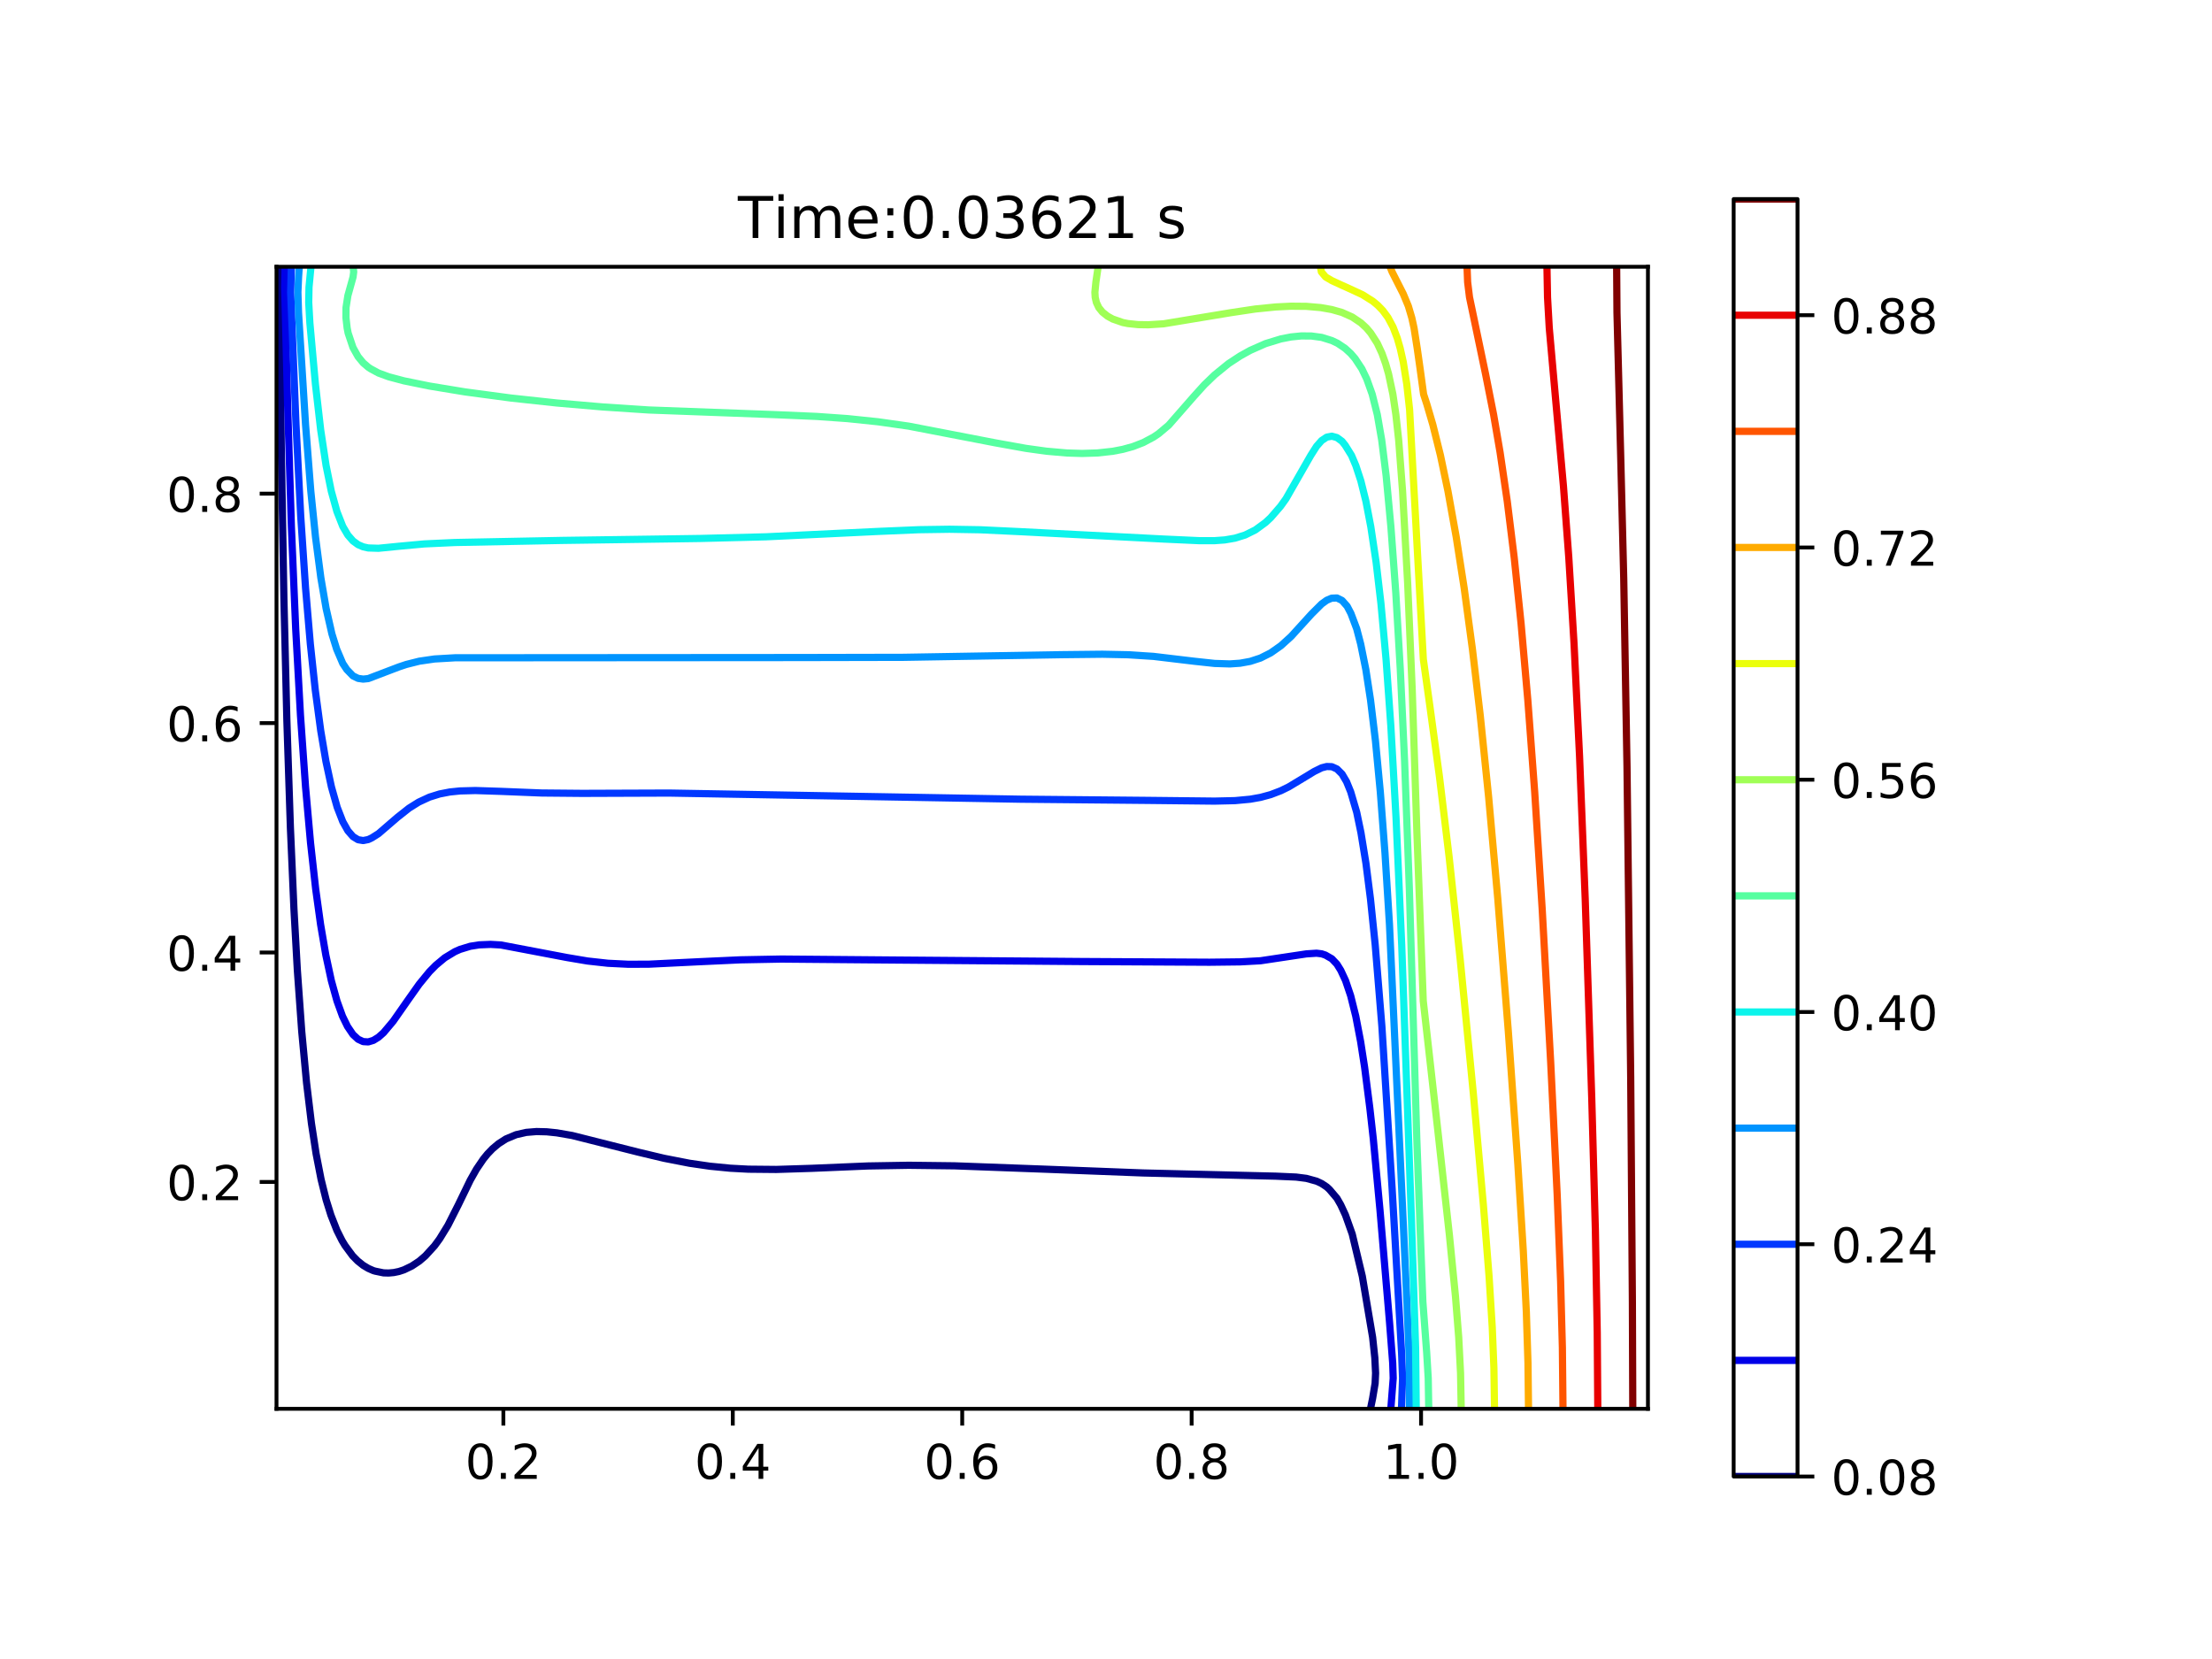 <?xml version="1.0" encoding="utf-8" standalone="no"?>
<!DOCTYPE svg PUBLIC "-//W3C//DTD SVG 1.1//EN"
  "http://www.w3.org/Graphics/SVG/1.1/DTD/svg11.dtd">
<!-- Created with matplotlib (http://matplotlib.org/) -->
<svg height="345.6pt" version="1.1" viewBox="0 0 460.8 345.6" width="460.8pt" xmlns="http://www.w3.org/2000/svg" xmlns:xlink="http://www.w3.org/1999/xlink">
 <defs>
  <style type="text/css">
*{stroke-linecap:butt;stroke-linejoin:round;}
  </style>
 </defs>
 <g id="figure_1">
  <g id="patch_1">
   <path d="M 0 345.6 
L 460.8 345.6 
L 460.8 0 
L 0 0 
z
" style="fill:#ffffff;"/>
  </g>
  <g id="axes_1">
   <g id="patch_2">
    <path d="M 57.6 293.479 
L 343.296 293.479 
L 343.296 55.577 
L 57.6 55.577 
z
" style="fill:#ffffff;"/>
   </g>
   <g id="matplotlib.axis_1">
    <g id="xtick_1">
     <g id="line2d_1">
      <defs>
       <path d="M 0 0 
L 0 3.5 
" id="m4f4661c775" style="stroke:#000000;stroke-width:0.8;"/>
      </defs>
      <g>
       <use style="stroke:#000000;stroke-width:0.8;" x="104.862" xlink:href="#m4f4661c775" y="293.479"/>
      </g>
     </g>
     <g id="text_1">
      <!-- 0.2 -->
      <defs>
       <path d="M 31.781 66.406 
Q 24.172 66.406 20.328 58.906 
Q 16.5 51.422 16.5 36.375 
Q 16.5 21.391 20.328 13.891 
Q 24.172 6.391 31.781 6.391 
Q 39.453 6.391 43.281 13.891 
Q 47.125 21.391 47.125 36.375 
Q 47.125 51.422 43.281 58.906 
Q 39.453 66.406 31.781 66.406 
z
M 31.781 74.219 
Q 44.047 74.219 50.516 64.516 
Q 56.984 54.828 56.984 36.375 
Q 56.984 17.969 50.516 8.266 
Q 44.047 -1.422 31.781 -1.422 
Q 19.531 -1.422 13.062 8.266 
Q 6.594 17.969 6.594 36.375 
Q 6.594 54.828 13.062 64.516 
Q 19.531 74.219 31.781 74.219 
z
" id="DejaVuSans-30"/>
       <path d="M 10.688 12.406 
L 21 12.406 
L 21 0 
L 10.688 0 
z
" id="DejaVuSans-2e"/>
       <path d="M 19.188 8.297 
L 53.609 8.297 
L 53.609 0 
L 7.328 0 
L 7.328 8.297 
Q 12.938 14.109 22.625 23.891 
Q 32.328 33.688 34.812 36.531 
Q 39.547 41.844 41.422 45.531 
Q 43.312 49.219 43.312 52.781 
Q 43.312 58.594 39.234 62.25 
Q 35.156 65.922 28.609 65.922 
Q 23.969 65.922 18.812 64.312 
Q 13.672 62.703 7.812 59.422 
L 7.812 69.391 
Q 13.766 71.781 18.938 73 
Q 24.125 74.219 28.422 74.219 
Q 39.75 74.219 46.484 68.547 
Q 53.219 62.891 53.219 53.422 
Q 53.219 48.922 51.531 44.891 
Q 49.859 40.875 45.406 35.406 
Q 44.188 33.984 37.641 27.219 
Q 31.109 20.453 19.188 8.297 
z
" id="DejaVuSans-32"/>
      </defs>
      <g transform="translate(96.91 308.078)scale(0.1 -0.1)">
       <use xlink:href="#DejaVuSans-30"/>
       <use x="63.623" xlink:href="#DejaVuSans-2e"/>
       <use x="95.41" xlink:href="#DejaVuSans-32"/>
      </g>
     </g>
    </g>
    <g id="xtick_2">
     <g id="line2d_2">
      <g>
       <use style="stroke:#000000;stroke-width:0.8;" x="152.655" xlink:href="#m4f4661c775" y="293.479"/>
      </g>
     </g>
     <g id="text_2">
      <!-- 0.4 -->
      <defs>
       <path d="M 37.797 64.312 
L 12.891 25.391 
L 37.797 25.391 
z
M 35.203 72.906 
L 47.609 72.906 
L 47.609 25.391 
L 58.016 25.391 
L 58.016 17.188 
L 47.609 17.188 
L 47.609 0 
L 37.797 0 
L 37.797 17.188 
L 4.891 17.188 
L 4.891 26.703 
z
" id="DejaVuSans-34"/>
      </defs>
      <g transform="translate(144.703 308.078)scale(0.1 -0.1)">
       <use xlink:href="#DejaVuSans-30"/>
       <use x="63.623" xlink:href="#DejaVuSans-2e"/>
       <use x="95.41" xlink:href="#DejaVuSans-34"/>
      </g>
     </g>
    </g>
    <g id="xtick_3">
     <g id="line2d_3">
      <g>
       <use style="stroke:#000000;stroke-width:0.8;" x="200.448" xlink:href="#m4f4661c775" y="293.479"/>
      </g>
     </g>
     <g id="text_3">
      <!-- 0.6 -->
      <defs>
       <path d="M 33.016 40.375 
Q 26.375 40.375 22.484 35.828 
Q 18.609 31.297 18.609 23.391 
Q 18.609 15.531 22.484 10.953 
Q 26.375 6.391 33.016 6.391 
Q 39.656 6.391 43.531 10.953 
Q 47.406 15.531 47.406 23.391 
Q 47.406 31.297 43.531 35.828 
Q 39.656 40.375 33.016 40.375 
z
M 52.594 71.297 
L 52.594 62.312 
Q 48.875 64.062 45.094 64.984 
Q 41.312 65.922 37.594 65.922 
Q 27.828 65.922 22.672 59.328 
Q 17.531 52.734 16.797 39.406 
Q 19.672 43.656 24.016 45.922 
Q 28.375 48.188 33.594 48.188 
Q 44.578 48.188 50.953 41.516 
Q 57.328 34.859 57.328 23.391 
Q 57.328 12.156 50.688 5.359 
Q 44.047 -1.422 33.016 -1.422 
Q 20.359 -1.422 13.672 8.266 
Q 6.984 17.969 6.984 36.375 
Q 6.984 53.656 15.188 63.938 
Q 23.391 74.219 37.203 74.219 
Q 40.922 74.219 44.703 73.484 
Q 48.484 72.75 52.594 71.297 
z
" id="DejaVuSans-36"/>
      </defs>
      <g transform="translate(192.496 308.078)scale(0.1 -0.1)">
       <use xlink:href="#DejaVuSans-30"/>
       <use x="63.623" xlink:href="#DejaVuSans-2e"/>
       <use x="95.41" xlink:href="#DejaVuSans-36"/>
      </g>
     </g>
    </g>
    <g id="xtick_4">
     <g id="line2d_4">
      <g>
       <use style="stroke:#000000;stroke-width:0.8;" x="248.241" xlink:href="#m4f4661c775" y="293.479"/>
      </g>
     </g>
     <g id="text_4">
      <!-- 0.8 -->
      <defs>
       <path d="M 31.781 34.625 
Q 24.75 34.625 20.719 30.859 
Q 16.703 27.094 16.703 20.516 
Q 16.703 13.922 20.719 10.156 
Q 24.75 6.391 31.781 6.391 
Q 38.812 6.391 42.859 10.172 
Q 46.922 13.969 46.922 20.516 
Q 46.922 27.094 42.891 30.859 
Q 38.875 34.625 31.781 34.625 
z
M 21.922 38.812 
Q 15.578 40.375 12.031 44.719 
Q 8.5 49.078 8.5 55.328 
Q 8.5 64.062 14.719 69.141 
Q 20.953 74.219 31.781 74.219 
Q 42.672 74.219 48.875 69.141 
Q 55.078 64.062 55.078 55.328 
Q 55.078 49.078 51.531 44.719 
Q 48 40.375 41.703 38.812 
Q 48.828 37.156 52.797 32.312 
Q 56.781 27.484 56.781 20.516 
Q 56.781 9.906 50.312 4.234 
Q 43.844 -1.422 31.781 -1.422 
Q 19.734 -1.422 13.25 4.234 
Q 6.781 9.906 6.781 20.516 
Q 6.781 27.484 10.781 32.312 
Q 14.797 37.156 21.922 38.812 
z
M 18.312 54.391 
Q 18.312 48.734 21.844 45.562 
Q 25.391 42.391 31.781 42.391 
Q 38.141 42.391 41.719 45.562 
Q 45.312 48.734 45.312 54.391 
Q 45.312 60.062 41.719 63.234 
Q 38.141 66.406 31.781 66.406 
Q 25.391 66.406 21.844 63.234 
Q 18.312 60.062 18.312 54.391 
z
" id="DejaVuSans-38"/>
      </defs>
      <g transform="translate(240.289 308.078)scale(0.1 -0.1)">
       <use xlink:href="#DejaVuSans-30"/>
       <use x="63.623" xlink:href="#DejaVuSans-2e"/>
       <use x="95.41" xlink:href="#DejaVuSans-38"/>
      </g>
     </g>
    </g>
    <g id="xtick_5">
     <g id="line2d_5">
      <g>
       <use style="stroke:#000000;stroke-width:0.8;" x="296.034" xlink:href="#m4f4661c775" y="293.479"/>
      </g>
     </g>
     <g id="text_5">
      <!-- 1.0 -->
      <defs>
       <path d="M 12.406 8.297 
L 28.516 8.297 
L 28.516 63.922 
L 10.984 60.406 
L 10.984 69.391 
L 28.422 72.906 
L 38.281 72.906 
L 38.281 8.297 
L 54.391 8.297 
L 54.391 0 
L 12.406 0 
z
" id="DejaVuSans-31"/>
      </defs>
      <g transform="translate(288.082 308.078)scale(0.1 -0.1)">
       <use xlink:href="#DejaVuSans-31"/>
       <use x="63.623" xlink:href="#DejaVuSans-2e"/>
       <use x="95.41" xlink:href="#DejaVuSans-30"/>
      </g>
     </g>
    </g>
   </g>
   <g id="matplotlib.axis_2">
    <g id="ytick_1">
     <g id="line2d_6">
      <defs>
       <path d="M 0 0 
L -3.5 0 
" id="m928db660c6" style="stroke:#000000;stroke-width:0.8;"/>
      </defs>
      <g>
       <use style="stroke:#000000;stroke-width:0.8;" x="57.6" xlink:href="#m928db660c6" y="246.218"/>
      </g>
     </g>
     <g id="text_6">
      <!-- 0.2 -->
      <g transform="translate(34.697 250.017)scale(0.1 -0.1)">
       <use xlink:href="#DejaVuSans-30"/>
       <use x="63.623" xlink:href="#DejaVuSans-2e"/>
       <use x="95.41" xlink:href="#DejaVuSans-32"/>
      </g>
     </g>
    </g>
    <g id="ytick_2">
     <g id="line2d_7">
      <g>
       <use style="stroke:#000000;stroke-width:0.8;" x="57.6" xlink:href="#m928db660c6" y="198.425"/>
      </g>
     </g>
     <g id="text_7">
      <!-- 0.4 -->
      <g transform="translate(34.697 202.224)scale(0.1 -0.1)">
       <use xlink:href="#DejaVuSans-30"/>
       <use x="63.623" xlink:href="#DejaVuSans-2e"/>
       <use x="95.41" xlink:href="#DejaVuSans-34"/>
      </g>
     </g>
    </g>
    <g id="ytick_3">
     <g id="line2d_8">
      <g>
       <use style="stroke:#000000;stroke-width:0.8;" x="57.6" xlink:href="#m928db660c6" y="150.631"/>
      </g>
     </g>
     <g id="text_8">
      <!-- 0.6 -->
      <g transform="translate(34.697 154.431)scale(0.1 -0.1)">
       <use xlink:href="#DejaVuSans-30"/>
       <use x="63.623" xlink:href="#DejaVuSans-2e"/>
       <use x="95.41" xlink:href="#DejaVuSans-36"/>
      </g>
     </g>
    </g>
    <g id="ytick_4">
     <g id="line2d_9">
      <g>
       <use style="stroke:#000000;stroke-width:0.8;" x="57.6" xlink:href="#m928db660c6" y="102.838"/>
      </g>
     </g>
     <g id="text_9">
      <!-- 0.8 -->
      <g transform="translate(34.697 106.638)scale(0.1 -0.1)">
       <use xlink:href="#DejaVuSans-30"/>
       <use x="63.623" xlink:href="#DejaVuSans-2e"/>
       <use x="95.41" xlink:href="#DejaVuSans-38"/>
      </g>
     </g>
    </g>
   </g>
   <g id="LineCollection_1">
    <path clip-path="url(#pcc473fa679)" d="M 285.495 293.479 
L 285.944 291.286 
L 286.462 288.169 
L 286.561 286.045 
L 286.401 282.859 
L 285.944 278.598 
L 283.793 265.866 
L 281.696 257.086 
L 280.286 253.121 
L 279.301 250.997 
L 278.51 249.616 
L 276.974 247.811 
L 276.386 247.262 
L 275.324 246.554 
L 274.262 246.057 
L 272.138 245.475 
L 270.013 245.204 
L 265.765 245.016 
L 238.151 244.349 
L 217.698 243.562 
L 198.855 242.863 
L 189.296 242.748 
L 180.8 242.892 
L 169.117 243.383 
L 161.683 243.618 
L 155.903 243.562 
L 152.124 243.359 
L 147.876 242.943 
L 143.627 242.324 
L 138.317 241.288 
L 133.007 240.025 
L 119.2 236.546 
L 116.014 235.994 
L 113.89 235.774 
L 111.765 235.722 
L 109.641 235.896 
L 107.517 236.377 
L 105.393 237.265 
L 103.855 238.252 
L 102.591 239.314 
L 101.57 240.376 
L 100.702 241.438 
L 99.258 243.562 
L 97.959 245.863 
L 95.469 250.997 
L 93.322 255.245 
L 91.586 258.076 
L 90.524 259.525 
L 88.617 261.617 
L 87.338 262.717 
L 85.79 263.742 
L 84.152 264.53 
L 83.09 264.878 
L 82.028 265.096 
L 80.965 265.192 
L 79.903 265.162 
L 78.161 264.804 
L 77.779 264.692 
L 76.717 264.227 
L 75.655 263.592 
L 74.51 262.68 
L 73.463 261.617 
L 71.895 259.493 
L 71.251 258.431 
L 70.185 256.307 
L 68.933 253.121 
L 67.94 249.935 
L 66.887 245.686 
L 65.854 240.376 
L 64.876 234.004 
L 63.854 225.507 
L 62.86 214.887 
L 61.945 202.142 
L 61.237 189.397 
L 60.496 172.404 
L 59.76 150.1 
L 59.141 124.611 
L 58.588 92.749 
L 58.188 57.701 
L 58.215 55.577 
L 58.215 55.577 
" style="fill:none;stroke:#000080;stroke-width:1.5;"/>
   </g>
   <g id="LineCollection_2">
    <path clip-path="url(#pcc473fa679)" d="M 289.734 293.479 
L 290.232 287.107 
L 290.125 283.921 
L 289.464 275.424 
L 287.474 252.059 
L 286.076 237.19 
L 285.36 230.818 
L 284.271 222.321 
L 283.448 217.011 
L 282.433 211.7 
L 281.375 207.452 
L 280.3 204.266 
L 279.31 202.142 
L 278.51 200.852 
L 277.448 199.73 
L 276.098 198.956 
L 275.324 198.699 
L 274.262 198.571 
L 272.138 198.71 
L 262.579 200.145 
L 258.331 200.375 
L 251.958 200.45 
L 225.407 200.305 
L 185.048 199.981 
L 162.745 199.789 
L 154.248 199.949 
L 145.752 200.339 
L 135.131 200.859 
L 130.883 200.873 
L 126.634 200.664 
L 122.386 200.193 
L 118.138 199.477 
L 104.331 196.854 
L 102.207 196.731 
L 99.818 196.831 
L 97.959 197.125 
L 95.834 197.773 
L 94.772 198.245 
L 92.648 199.529 
L 90.787 201.08 
L 89.462 202.424 
L 87.338 205.012 
L 84.861 208.514 
L 81.894 212.762 
L 79.903 215.129 
L 78.841 216.073 
L 77.779 216.73 
L 76.717 217.05 
L 75.655 216.985 
L 74.593 216.489 
L 73.531 215.509 
L 72.389 213.824 
L 71.35 211.7 
L 70.196 208.514 
L 69.021 204.266 
L 67.875 198.956 
L 66.783 192.583 
L 65.756 185.149 
L 64.692 175.59 
L 63.649 163.907 
L 62.596 149.038 
L 61.598 130.983 
L 60.704 109.742 
L 59.912 84.252 
L 59.31 59.825 
L 59.402 55.577 
L 59.402 55.577 
" style="fill:none;stroke:#0000e8;stroke-width:1.5;"/>
   </g>
   <g id="LineCollection_3">
    <path clip-path="url(#pcc473fa679)" d="M 291.952 293.479 
L 292.178 287.107 
L 291.974 281.797 
L 290.017 247.811 
L 287.873 213.824 
L 286.48 196.831 
L 285.496 187.273 
L 284.549 179.838 
L 283.511 173.466 
L 282.627 169.218 
L 281.38 164.969 
L 280.516 162.845 
L 279.572 161.244 
L 278.51 160.19 
L 277.448 159.716 
L 276.386 159.678 
L 275.324 159.951 
L 273.757 160.721 
L 272.012 161.783 
L 268.486 163.907 
L 266.827 164.722 
L 264.703 165.533 
L 262.579 166.108 
L 260.455 166.486 
L 257.269 166.785 
L 253.02 166.885 
L 239.213 166.736 
L 212.662 166.487 
L 139.379 165.208 
L 121.324 165.273 
L 112.827 165.195 
L 104.331 164.855 
L 99.021 164.681 
L 95.834 164.766 
L 93.71 164.984 
L 91.586 165.394 
L 89.462 166.055 
L 87.223 167.094 
L 85.214 168.352 
L 82.775 170.28 
L 78.841 173.668 
L 77.484 174.528 
L 76.717 174.894 
L 75.655 175.103 
L 74.593 174.926 
L 73.531 174.274 
L 72.469 173.054 
L 71.407 171.168 
L 70.239 168.156 
L 69.039 163.907 
L 67.895 158.597 
L 66.815 152.225 
L 65.675 143.728 
L 64.651 134.169 
L 63.651 122.487 
L 62.652 107.618 
L 61.666 88.501 
L 60.552 60.887 
L 60.668 56.639 
L 60.709 55.577 
L 60.709 55.577 
" style="fill:none;stroke:#0038ff;stroke-width:1.5;"/>
   </g>
   <g id="LineCollection_4">
    <path clip-path="url(#pcc473fa679)" d="M 293.612 293.479 
L 293.612 283.921 
L 293.129 272.238 
L 289.453 192.583 
L 288.518 177.714 
L 287.544 164.969 
L 286.534 154.349 
L 285.511 145.852 
L 284.531 139.48 
L 283.458 134.169 
L 282.625 130.983 
L 281.425 127.797 
L 280.634 126.287 
L 279.572 125.087 
L 278.51 124.568 
L 277.408 124.611 
L 276.386 125.046 
L 275.324 125.813 
L 273.2 127.928 
L 268.951 132.599 
L 266.827 134.522 
L 264.703 136.013 
L 262.579 137.081 
L 260.455 137.775 
L 258.331 138.161 
L 256.207 138.306 
L 253.02 138.206 
L 248.772 137.748 
L 240.276 136.735 
L 234.965 136.395 
L 229.655 136.289 
L 221.158 136.382 
L 188.234 136.932 
L 165.931 136.978 
L 94.772 137.028 
L 90.524 137.275 
L 87.338 137.739 
L 84.636 138.418 
L 83.09 138.934 
L 76.717 141.362 
L 75.655 141.47 
L 74.593 141.317 
L 73.531 140.801 
L 72.25 139.48 
L 71.407 138.214 
L 70.134 135.232 
L 69.141 132.045 
L 67.932 126.735 
L 66.839 120.363 
L 65.725 111.866 
L 64.747 102.307 
L 63.654 88.501 
L 62.19 65.135 
L 62.06 60.887 
L 62.198 57.701 
L 62.346 55.577 
L 62.346 55.577 
" style="fill:none;stroke:#0094ff;stroke-width:1.5;"/>
   </g>
   <g id="LineCollection_5">
    <path clip-path="url(#pcc473fa679)" d="M 295.029 293.479 
L 294.899 280.735 
L 294.07 255.245 
L 292.002 196.831 
L 290.817 170.28 
L 289.734 151.163 
L 288.742 137.356 
L 287.67 125.673 
L 286.677 117.176 
L 285.566 109.742 
L 284.548 104.432 
L 283.492 100.183 
L 282.448 96.997 
L 281.546 94.873 
L 280.226 92.749 
L 279.572 91.933 
L 278.51 91.154 
L 277.448 90.865 
L 276.386 91.065 
L 275.324 91.773 
L 274.262 92.979 
L 273.057 94.873 
L 267.889 103.902 
L 266.746 105.494 
L 264.703 107.849 
L 263.641 108.841 
L 261.517 110.392 
L 259.393 111.449 
L 257.269 112.11 
L 255.144 112.474 
L 253.02 112.63 
L 249.834 112.631 
L 242.4 112.293 
L 212.662 110.758 
L 204.165 110.357 
L 197.793 110.251 
L 191.42 110.344 
L 182.924 110.704 
L 159.558 111.826 
L 145.752 112.175 
L 117.076 112.579 
L 94.772 113.013 
L 88.4 113.306 
L 83.09 113.795 
L 78.841 114.217 
L 76.717 114.151 
L 75.655 113.918 
L 74.593 113.46 
L 73.531 112.684 
L 72.469 111.467 
L 71.407 109.663 
L 70.184 106.556 
L 69.01 102.307 
L 67.931 96.997 
L 66.805 89.563 
L 65.706 80.004 
L 64.551 67.259 
L 64.312 63.011 
L 64.373 59.825 
L 64.779 55.577 
L 64.779 55.577 
" style="fill:none;stroke:#0cf4eb;stroke-width:1.5;"/>
   </g>
   <g id="LineCollection_6">
    <path clip-path="url(#pcc473fa679)" d="M 297.634 293.479 
L 297.526 287.107 
L 297.206 281.797 
L 296.409 271.176 
L 295.143 237.19 
L 293.594 185.149 
L 292.603 158.597 
L 291.709 139.48 
L 290.774 123.549 
L 289.751 109.742 
L 288.76 99.121 
L 287.838 91.687 
L 286.917 86.376 
L 285.855 82.128 
L 284.717 78.942 
L 283.693 76.818 
L 282.289 74.694 
L 281.376 73.632 
L 280.211 72.57 
L 278.639 71.508 
L 277.448 70.944 
L 275.324 70.284 
L 273.2 69.996 
L 271.075 69.98 
L 268.951 70.191 
L 266.827 70.604 
L 263.641 71.578 
L 260.455 72.986 
L 258.331 74.164 
L 255.909 75.756 
L 253.02 78.107 
L 250.896 80.156 
L 248.772 82.505 
L 243.462 88.572 
L 241.338 90.36 
L 240.276 91.071 
L 238.151 92.199 
L 236.027 93.019 
L 233.903 93.607 
L 231.779 94.015 
L 228.593 94.362 
L 225.407 94.462 
L 222.22 94.364 
L 217.972 93.992 
L 213.724 93.402 
L 207.351 92.254 
L 189.296 88.771 
L 182.924 87.864 
L 176.551 87.202 
L 170.179 86.753 
L 161.437 86.376 
L 135.131 85.404 
L 125.572 84.776 
L 116.014 83.953 
L 106.455 82.921 
L 96.896 81.642 
L 89.462 80.419 
L 84.152 79.336 
L 80.965 78.487 
L 78.841 77.707 
L 77.2 76.818 
L 76.717 76.496 
L 75.655 75.583 
L 74.593 74.293 
L 73.531 72.395 
L 72.521 69.383 
L 72.314 68.321 
L 72.073 66.197 
L 72.084 64.073 
L 72.469 61.589 
L 73.549 57.701 
L 73.683 56.639 
L 73.573 55.577 
L 73.573 55.577 
" style="fill:none;stroke:#56ffa0;stroke-width:1.5;"/>
   </g>
   <g id="LineCollection_7">
    <path clip-path="url(#pcc473fa679)" d="M 304.398 293.479 
L 304.26 286.045 
L 303.878 278.611 
L 303.206 270.114 
L 301.945 257.369 
L 299.595 236.128 
L 296.491 208.514 
L 295.168 173.466 
L 294.192 143.728 
L 293.241 121.425 
L 292.178 102.307 
L 291.37 91.687 
L 290.786 86.376 
L 290.162 82.128 
L 289.261 77.88 
L 288.651 75.756 
L 287.898 73.632 
L 286.914 71.508 
L 285.551 69.383 
L 284.653 68.321 
L 283.506 67.259 
L 281.696 66.041 
L 279.572 65.094 
L 277.448 64.489 
L 275.092 64.073 
L 272.138 63.818 
L 268.951 63.786 
L 265.765 63.943 
L 261.517 64.369 
L 256.414 65.135 
L 242.4 67.453 
L 239.213 67.657 
L 237.089 67.624 
L 234.965 67.402 
L 233.903 67.192 
L 231.779 66.452 
L 230.717 65.86 
L 229.655 65.015 
L 228.894 64.073 
L 228.396 63.011 
L 228.15 61.949 
L 228.086 60.887 
L 228.295 58.763 
L 228.763 55.577 
L 228.763 55.577 
" style="fill:none;stroke:#a0ff56;stroke-width:1.5;"/>
   </g>
   <g id="LineCollection_8">
    <path clip-path="url(#pcc473fa679)" d="M 311.338 293.479 
L 311.208 284.983 
L 310.863 276.486 
L 310.198 265.866 
L 309.015 250.997 
L 306.905 227.631 
L 304.201 200.018 
L 301.875 178.474 
L 299.862 161.783 
L 297.844 146.914 
L 296.51 137.356 
L 293.643 85.314 
L 293.054 80.004 
L 292.317 75.373 
L 291.689 72.57 
L 291.08 70.445 
L 290.193 68.121 
L 289.131 66.133 
L 288.069 64.694 
L 287.006 63.594 
L 285.944 62.72 
L 283.82 61.385 
L 280.634 59.912 
L 279.572 59.442 
L 277.448 58.461 
L 276.15 57.701 
L 275.261 56.639 
L 275.07 55.577 
L 275.07 55.577 
" style="fill:none;stroke:#ebff0c;stroke-width:1.5;"/>
   </g>
   <g id="LineCollection_9">
    <path clip-path="url(#pcc473fa679)" d="M 318.418 293.479 
L 318.306 283.921 
L 317.964 273.3 
L 317.329 260.555 
L 316.192 242.5 
L 314.212 214.887 
L 312.019 187.273 
L 310.109 166.031 
L 308.361 149.038 
L 306.733 135.232 
L 305.009 122.487 
L 303.355 111.866 
L 301.636 102.307 
L 300.075 94.873 
L 298.494 88.501 
L 297.25 84.252 
L 296.559 82.128 
L 295.834 76.818 
L 295.232 72.57 
L 294.568 68.321 
L 294.101 66.197 
L 293.379 63.755 
L 292.317 61.21 
L 289.995 56.639 
L 289.571 55.577 
L 289.571 55.577 
" style="fill:none;stroke:#ffab00;stroke-width:1.5;"/>
   </g>
   <g id="LineCollection_10">
    <path clip-path="url(#pcc473fa679)" d="M 325.6 293.479 
L 325.472 280.735 
L 325.105 266.928 
L 324.389 248.873 
L 323.036 221.259 
L 321.266 189.397 
L 319.704 164.969 
L 318.273 145.852 
L 316.87 129.921 
L 315.433 116.114 
L 313.99 104.432 
L 312.496 94.242 
L 311.145 86.376 
L 309.46 77.88 
L 306.124 61.922 
L 305.735 58.763 
L 305.61 55.577 
L 305.61 55.577 
" style="fill:none;stroke:#ff5500;stroke-width:1.5;"/>
   </g>
   <g id="LineCollection_11">
    <path clip-path="url(#pcc473fa679)" d="M 332.851 293.479 
L 332.734 277.548 
L 332.347 256.307 
L 331.589 228.693 
L 330.227 187.273 
L 329.049 157.535 
L 327.906 134.169 
L 326.806 116.114 
L 325.691 101.245 
L 324.255 85.314 
L 322.739 68.321 
L 322.38 61.949 
L 322.258 55.577 
L 322.258 55.577 
" style="fill:none;stroke:#e80000;stroke-width:1.5;"/>
   </g>
   <g id="LineCollection_12">
    <path clip-path="url(#pcc473fa679)" d="M 340.138 293.479 
L 340.056 271.176 
L 339.706 224.445 
L 338.935 159.659 
L 338.252 120.363 
L 337.617 94.873 
L 336.847 65.135 
L 336.777 55.577 
L 336.777 55.577 
" style="fill:none;stroke:#800000;stroke-width:1.5;"/>
   </g>
   <g id="patch_3">
    <path d="M 57.6 293.479 
L 57.6 55.577 
" style="fill:none;stroke:#000000;stroke-linecap:square;stroke-linejoin:miter;stroke-width:0.8;"/>
   </g>
   <g id="patch_4">
    <path d="M 343.296 293.479 
L 343.296 55.577 
" style="fill:none;stroke:#000000;stroke-linecap:square;stroke-linejoin:miter;stroke-width:0.8;"/>
   </g>
   <g id="patch_5">
    <path d="M 57.6 293.479 
L 343.296 293.479 
" style="fill:none;stroke:#000000;stroke-linecap:square;stroke-linejoin:miter;stroke-width:0.8;"/>
   </g>
   <g id="patch_6">
    <path d="M 57.6 55.577 
L 343.296 55.577 
" style="fill:none;stroke:#000000;stroke-linecap:square;stroke-linejoin:miter;stroke-width:0.8;"/>
   </g>
   <g id="text_10">
    <!-- Time:0.03621 s -->
    <defs>
     <path d="M -0.297 72.906 
L 61.375 72.906 
L 61.375 64.594 
L 35.5 64.594 
L 35.5 0 
L 25.594 0 
L 25.594 64.594 
L -0.297 64.594 
z
" id="DejaVuSans-54"/>
     <path d="M 9.422 54.688 
L 18.406 54.688 
L 18.406 0 
L 9.422 0 
z
M 9.422 75.984 
L 18.406 75.984 
L 18.406 64.594 
L 9.422 64.594 
z
" id="DejaVuSans-69"/>
     <path d="M 52 44.188 
Q 55.375 50.25 60.062 53.125 
Q 64.75 56 71.094 56 
Q 79.641 56 84.281 50.016 
Q 88.922 44.047 88.922 33.016 
L 88.922 0 
L 79.891 0 
L 79.891 32.719 
Q 79.891 40.578 77.094 44.375 
Q 74.312 48.188 68.609 48.188 
Q 61.625 48.188 57.562 43.547 
Q 53.516 38.922 53.516 30.906 
L 53.516 0 
L 44.484 0 
L 44.484 32.719 
Q 44.484 40.625 41.703 44.406 
Q 38.922 48.188 33.109 48.188 
Q 26.219 48.188 22.156 43.531 
Q 18.109 38.875 18.109 30.906 
L 18.109 0 
L 9.078 0 
L 9.078 54.688 
L 18.109 54.688 
L 18.109 46.188 
Q 21.188 51.219 25.484 53.609 
Q 29.781 56 35.688 56 
Q 41.656 56 45.828 52.969 
Q 50 49.953 52 44.188 
z
" id="DejaVuSans-6d"/>
     <path d="M 56.203 29.594 
L 56.203 25.203 
L 14.891 25.203 
Q 15.484 15.922 20.484 11.062 
Q 25.484 6.203 34.422 6.203 
Q 39.594 6.203 44.453 7.469 
Q 49.312 8.734 54.109 11.281 
L 54.109 2.781 
Q 49.266 0.734 44.188 -0.344 
Q 39.109 -1.422 33.891 -1.422 
Q 20.797 -1.422 13.156 6.188 
Q 5.516 13.812 5.516 26.812 
Q 5.516 40.234 12.766 48.109 
Q 20.016 56 32.328 56 
Q 43.359 56 49.781 48.891 
Q 56.203 41.797 56.203 29.594 
z
M 47.219 32.234 
Q 47.125 39.594 43.094 43.984 
Q 39.062 48.391 32.422 48.391 
Q 24.906 48.391 20.391 44.141 
Q 15.875 39.891 15.188 32.172 
z
" id="DejaVuSans-65"/>
     <path d="M 11.719 12.406 
L 22.016 12.406 
L 22.016 0 
L 11.719 0 
z
M 11.719 51.703 
L 22.016 51.703 
L 22.016 39.312 
L 11.719 39.312 
z
" id="DejaVuSans-3a"/>
     <path d="M 40.578 39.312 
Q 47.656 37.797 51.625 33 
Q 55.609 28.219 55.609 21.188 
Q 55.609 10.406 48.188 4.484 
Q 40.766 -1.422 27.094 -1.422 
Q 22.516 -1.422 17.656 -0.516 
Q 12.797 0.391 7.625 2.203 
L 7.625 11.719 
Q 11.719 9.328 16.594 8.109 
Q 21.484 6.891 26.812 6.891 
Q 36.078 6.891 40.938 10.547 
Q 45.797 14.203 45.797 21.188 
Q 45.797 27.641 41.281 31.266 
Q 36.766 34.906 28.719 34.906 
L 20.219 34.906 
L 20.219 43.016 
L 29.109 43.016 
Q 36.375 43.016 40.234 45.922 
Q 44.094 48.828 44.094 54.297 
Q 44.094 59.906 40.109 62.906 
Q 36.141 65.922 28.719 65.922 
Q 24.656 65.922 20.016 65.031 
Q 15.375 64.156 9.812 62.312 
L 9.812 71.094 
Q 15.438 72.656 20.344 73.438 
Q 25.25 74.219 29.594 74.219 
Q 40.828 74.219 47.359 69.109 
Q 53.906 64.016 53.906 55.328 
Q 53.906 49.266 50.438 45.094 
Q 46.969 40.922 40.578 39.312 
z
" id="DejaVuSans-33"/>
     <path id="DejaVuSans-20"/>
     <path d="M 44.281 53.078 
L 44.281 44.578 
Q 40.484 46.531 36.375 47.5 
Q 32.281 48.484 27.875 48.484 
Q 21.188 48.484 17.844 46.438 
Q 14.5 44.391 14.5 40.281 
Q 14.5 37.156 16.891 35.375 
Q 19.281 33.594 26.516 31.984 
L 29.594 31.297 
Q 39.156 29.25 43.188 25.516 
Q 47.219 21.781 47.219 15.094 
Q 47.219 7.469 41.188 3.016 
Q 35.156 -1.422 24.609 -1.422 
Q 20.219 -1.422 15.453 -0.562 
Q 10.688 0.297 5.422 2 
L 5.422 11.281 
Q 10.406 8.688 15.234 7.391 
Q 20.062 6.109 24.812 6.109 
Q 31.156 6.109 34.562 8.281 
Q 37.984 10.453 37.984 14.406 
Q 37.984 18.062 35.516 20.016 
Q 33.062 21.969 24.703 23.781 
L 21.578 24.516 
Q 13.234 26.266 9.516 29.906 
Q 5.812 33.547 5.812 39.891 
Q 5.812 47.609 11.281 51.797 
Q 16.75 56 26.812 56 
Q 31.781 56 36.172 55.266 
Q 40.578 54.547 44.281 53.078 
z
" id="DejaVuSans-73"/>
    </defs>
    <g transform="translate(153.717 49.577)scale(0.12 -0.12)">
     <use xlink:href="#DejaVuSans-54"/>
     <use x="61.037" xlink:href="#DejaVuSans-69"/>
     <use x="88.82" xlink:href="#DejaVuSans-6d"/>
     <use x="186.232" xlink:href="#DejaVuSans-65"/>
     <use x="247.756" xlink:href="#DejaVuSans-3a"/>
     <use x="281.447" xlink:href="#DejaVuSans-30"/>
     <use x="345.07" xlink:href="#DejaVuSans-2e"/>
     <use x="376.857" xlink:href="#DejaVuSans-30"/>
     <use x="440.48" xlink:href="#DejaVuSans-33"/>
     <use x="504.104" xlink:href="#DejaVuSans-36"/>
     <use x="567.727" xlink:href="#DejaVuSans-32"/>
     <use x="631.35" xlink:href="#DejaVuSans-31"/>
     <use x="694.973" xlink:href="#DejaVuSans-20"/>
     <use x="726.76" xlink:href="#DejaVuSans-73"/>
    </g>
   </g>
  </g>
  <g id="axes_2">
   <g id="patch_7">
    <path clip-path="url(#pa58b76bb47)" d="M 361.152 307.584 
L 361.152 283.392 
L 361.152 65.664 
L 361.152 41.472 
L 374.458 41.472 
L 374.458 65.664 
L 374.458 283.392 
L 374.458 307.584 
z
" style="fill:#ffffff;stroke:#ffffff;stroke-linejoin:miter;stroke-width:0.01;"/>
   </g>
   <g id="matplotlib.axis_3"/>
   <g id="matplotlib.axis_4">
    <g id="ytick_5">
     <g id="line2d_10">
      <defs>
       <path d="M 0 0 
L 3.5 0 
" id="m9bc0ffbb06" style="stroke:#000000;stroke-width:0.8;"/>
      </defs>
      <g>
       <use style="stroke:#000000;stroke-width:0.8;" x="374.458" xlink:href="#m9bc0ffbb06" y="307.584"/>
      </g>
     </g>
     <g id="text_11">
      <!-- 0.08 -->
      <g transform="translate(381.458 311.383)scale(0.1 -0.1)">
       <use xlink:href="#DejaVuSans-30"/>
       <use x="63.623" xlink:href="#DejaVuSans-2e"/>
       <use x="95.41" xlink:href="#DejaVuSans-30"/>
       <use x="159.033" xlink:href="#DejaVuSans-38"/>
      </g>
     </g>
    </g>
    <g id="ytick_6">
     <g id="line2d_11">
      <g>
       <use style="stroke:#000000;stroke-width:0.8;" x="374.458" xlink:href="#m9bc0ffbb06" y="259.2"/>
      </g>
     </g>
     <g id="text_12">
      <!-- 0.24 -->
      <g transform="translate(381.458 262.999)scale(0.1 -0.1)">
       <use xlink:href="#DejaVuSans-30"/>
       <use x="63.623" xlink:href="#DejaVuSans-2e"/>
       <use x="95.41" xlink:href="#DejaVuSans-32"/>
       <use x="159.033" xlink:href="#DejaVuSans-34"/>
      </g>
     </g>
    </g>
    <g id="ytick_7">
     <g id="line2d_12">
      <g>
       <use style="stroke:#000000;stroke-width:0.8;" x="374.458" xlink:href="#m9bc0ffbb06" y="210.816"/>
      </g>
     </g>
     <g id="text_13">
      <!-- 0.40 -->
      <g transform="translate(381.458 214.615)scale(0.1 -0.1)">
       <use xlink:href="#DejaVuSans-30"/>
       <use x="63.623" xlink:href="#DejaVuSans-2e"/>
       <use x="95.41" xlink:href="#DejaVuSans-34"/>
       <use x="159.033" xlink:href="#DejaVuSans-30"/>
      </g>
     </g>
    </g>
    <g id="ytick_8">
     <g id="line2d_13">
      <g>
       <use style="stroke:#000000;stroke-width:0.8;" x="374.458" xlink:href="#m9bc0ffbb06" y="162.432"/>
      </g>
     </g>
     <g id="text_14">
      <!-- 0.56 -->
      <defs>
       <path d="M 10.797 72.906 
L 49.516 72.906 
L 49.516 64.594 
L 19.828 64.594 
L 19.828 46.734 
Q 21.969 47.469 24.109 47.828 
Q 26.266 48.188 28.422 48.188 
Q 40.625 48.188 47.75 41.5 
Q 54.891 34.812 54.891 23.391 
Q 54.891 11.625 47.562 5.094 
Q 40.234 -1.422 26.906 -1.422 
Q 22.312 -1.422 17.547 -0.641 
Q 12.797 0.141 7.719 1.703 
L 7.719 11.625 
Q 12.109 9.234 16.797 8.062 
Q 21.484 6.891 26.703 6.891 
Q 35.156 6.891 40.078 11.328 
Q 45.016 15.766 45.016 23.391 
Q 45.016 31 40.078 35.438 
Q 35.156 39.891 26.703 39.891 
Q 22.75 39.891 18.812 39.016 
Q 14.891 38.141 10.797 36.281 
z
" id="DejaVuSans-35"/>
      </defs>
      <g transform="translate(381.458 166.231)scale(0.1 -0.1)">
       <use xlink:href="#DejaVuSans-30"/>
       <use x="63.623" xlink:href="#DejaVuSans-2e"/>
       <use x="95.41" xlink:href="#DejaVuSans-35"/>
       <use x="159.033" xlink:href="#DejaVuSans-36"/>
      </g>
     </g>
    </g>
    <g id="ytick_9">
     <g id="line2d_14">
      <g>
       <use style="stroke:#000000;stroke-width:0.8;" x="374.458" xlink:href="#m9bc0ffbb06" y="114.048"/>
      </g>
     </g>
     <g id="text_15">
      <!-- 0.72 -->
      <defs>
       <path d="M 8.203 72.906 
L 55.078 72.906 
L 55.078 68.703 
L 28.609 0 
L 18.312 0 
L 43.219 64.594 
L 8.203 64.594 
z
" id="DejaVuSans-37"/>
      </defs>
      <g transform="translate(381.458 117.847)scale(0.1 -0.1)">
       <use xlink:href="#DejaVuSans-30"/>
       <use x="63.623" xlink:href="#DejaVuSans-2e"/>
       <use x="95.41" xlink:href="#DejaVuSans-37"/>
       <use x="159.033" xlink:href="#DejaVuSans-32"/>
      </g>
     </g>
    </g>
    <g id="ytick_10">
     <g id="line2d_15">
      <g>
       <use style="stroke:#000000;stroke-width:0.8;" x="374.458" xlink:href="#m9bc0ffbb06" y="65.664"/>
      </g>
     </g>
     <g id="text_16">
      <!-- 0.88 -->
      <g transform="translate(381.458 69.463)scale(0.1 -0.1)">
       <use xlink:href="#DejaVuSans-30"/>
       <use x="63.623" xlink:href="#DejaVuSans-2e"/>
       <use x="95.41" xlink:href="#DejaVuSans-38"/>
       <use x="159.033" xlink:href="#DejaVuSans-38"/>
      </g>
     </g>
    </g>
   </g>
   <g id="LineCollection_13">
    <path clip-path="url(#pa58b76bb47)" d="M 361.152 307.584 
L 374.458 307.584 
" style="fill:none;stroke:#000080;stroke-width:1.5;"/>
    <path clip-path="url(#pa58b76bb47)" d="M 361.152 283.392 
L 374.458 283.392 
" style="fill:none;stroke:#0000e8;stroke-width:1.5;"/>
    <path clip-path="url(#pa58b76bb47)" d="M 361.152 259.2 
L 374.458 259.2 
" style="fill:none;stroke:#0038ff;stroke-width:1.5;"/>
    <path clip-path="url(#pa58b76bb47)" d="M 361.152 235.008 
L 374.458 235.008 
" style="fill:none;stroke:#0094ff;stroke-width:1.5;"/>
    <path clip-path="url(#pa58b76bb47)" d="M 361.152 210.816 
L 374.458 210.816 
" style="fill:none;stroke:#0cf4eb;stroke-width:1.5;"/>
    <path clip-path="url(#pa58b76bb47)" d="M 361.152 186.624 
L 374.458 186.624 
" style="fill:none;stroke:#56ffa0;stroke-width:1.5;"/>
    <path clip-path="url(#pa58b76bb47)" d="M 361.152 162.432 
L 374.458 162.432 
" style="fill:none;stroke:#a0ff56;stroke-width:1.5;"/>
    <path clip-path="url(#pa58b76bb47)" d="M 361.152 138.24 
L 374.458 138.24 
" style="fill:none;stroke:#ebff0c;stroke-width:1.5;"/>
    <path clip-path="url(#pa58b76bb47)" d="M 361.152 114.048 
L 374.458 114.048 
" style="fill:none;stroke:#ffab00;stroke-width:1.5;"/>
    <path clip-path="url(#pa58b76bb47)" d="M 361.152 89.856 
L 374.458 89.856 
" style="fill:none;stroke:#ff5500;stroke-width:1.5;"/>
    <path clip-path="url(#pa58b76bb47)" d="M 361.152 65.664 
L 374.458 65.664 
" style="fill:none;stroke:#e80000;stroke-width:1.5;"/>
    <path clip-path="url(#pa58b76bb47)" d="M 361.152 41.472 
L 374.458 41.472 
" style="fill:none;stroke:#800000;stroke-width:1.5;"/>
   </g>
   <g id="patch_8">
    <path d="M 361.152 307.584 
L 361.152 283.392 
L 361.152 65.664 
L 361.152 41.472 
L 374.458 41.472 
L 374.458 65.664 
L 374.458 283.392 
L 374.458 307.584 
z
" style="fill:none;stroke:#000000;stroke-linejoin:miter;stroke-width:0.8;"/>
   </g>
  </g>
 </g>
 <defs>
  <clipPath id="pcc473fa679">
   <rect height="237.903" width="285.696" x="57.6" y="55.577"/>
  </clipPath>
  <clipPath id="pa58b76bb47">
   <rect height="266.112" width="13.306" x="361.152" y="41.472"/>
  </clipPath>
 </defs>
</svg>
